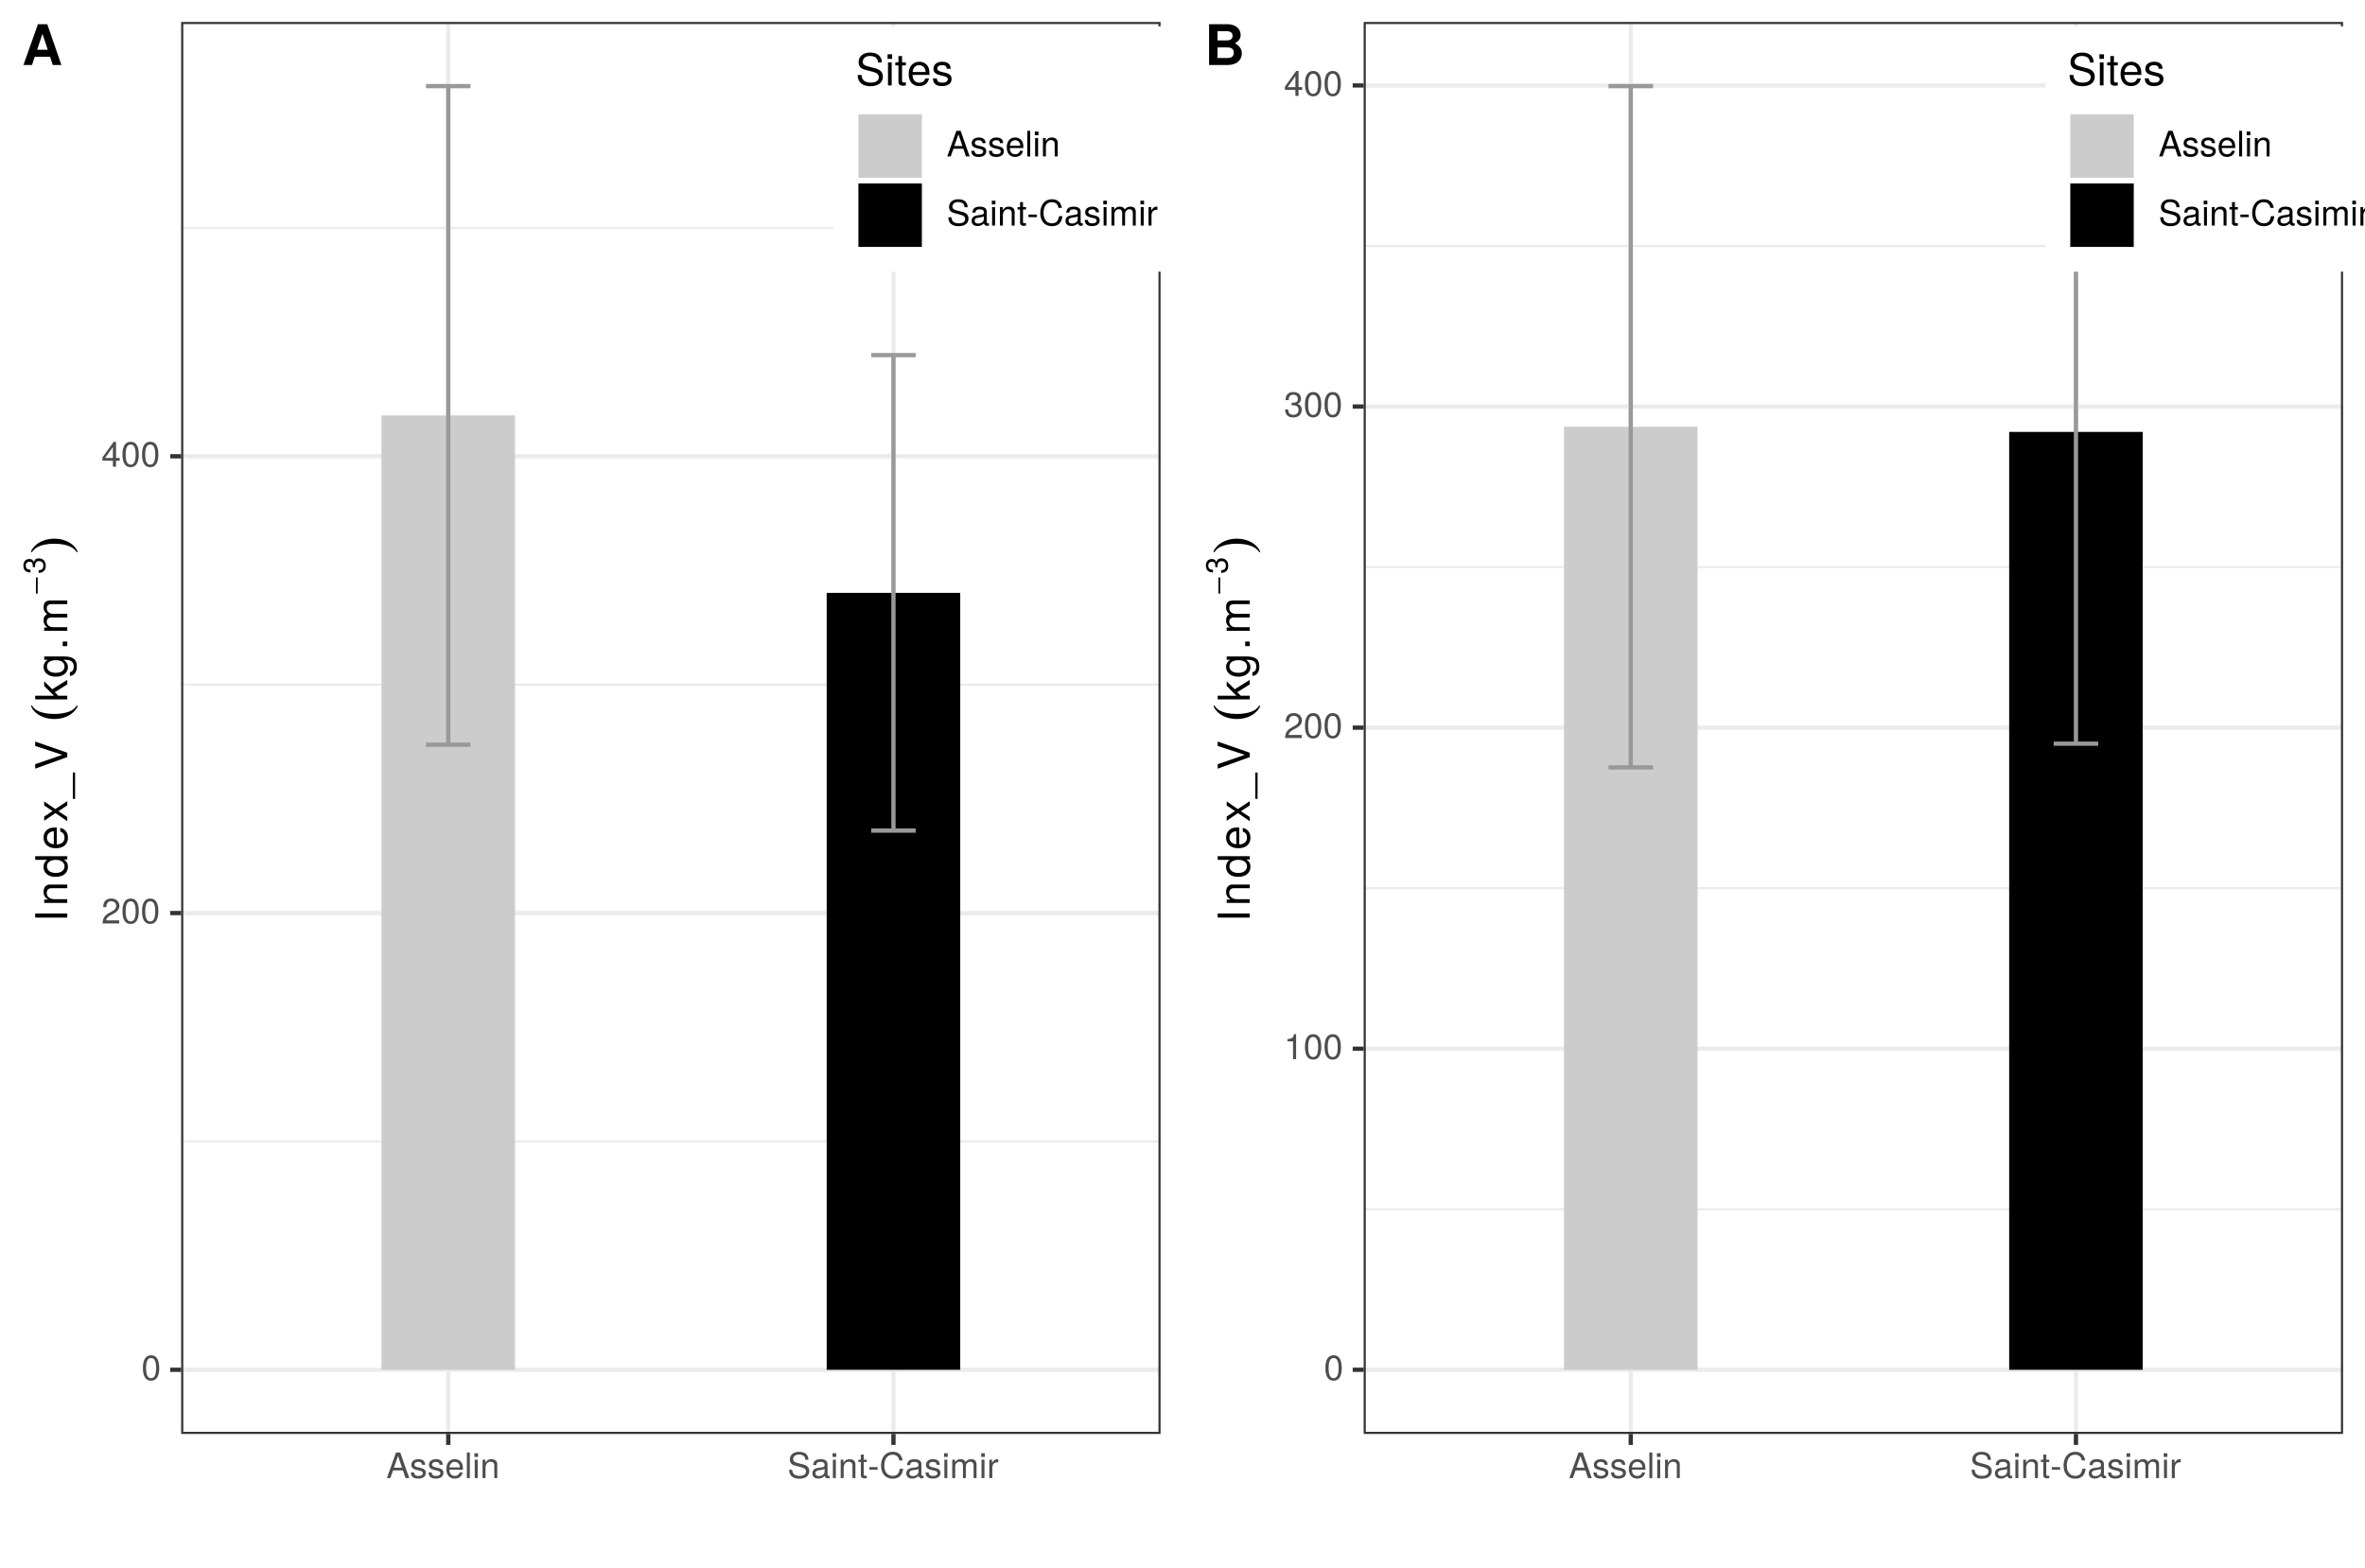 <?xml version="1.0" encoding="UTF-8"?>
<svg xmlns="http://www.w3.org/2000/svg" xmlns:xlink="http://www.w3.org/1999/xlink" width="591pt" height="392pt" viewBox="0 0 591 392" version="1.1">
<defs>
<g>
<symbol overflow="visible" id="glyph0-0">
<path style="stroke:none;" d=""/>
</symbol>
<symbol overflow="visible" id="glyph0-1">
<path style="stroke:none;" d="M 4.453 -3 C 4.453 -5.156 3.781 -6.234 2.422 -6.234 C 1.078 -6.234 0.375 -5.141 0.375 -3.047 C 0.375 -0.953 1.078 0.125 2.422 0.125 C 3.734 0.125 4.453 -0.953 4.453 -3 Z M 3.672 -3.062 C 3.672 -1.297 3.266 -0.516 2.406 -0.516 C 1.578 -0.516 1.172 -1.344 1.172 -3.047 C 1.172 -4.75 1.578 -5.547 2.422 -5.547 C 3.25 -5.547 3.672 -4.734 3.672 -3.062 Z M 3.672 -3.062 "/>
</symbol>
<symbol overflow="visible" id="glyph0-2">
<path style="stroke:none;" d="M 4.5 -4.406 C 4.5 -5.469 3.672 -6.234 2.5 -6.234 C 1.219 -6.234 0.484 -5.594 0.438 -4.078 L 1.219 -4.078 C 1.281 -5.125 1.703 -5.562 2.469 -5.562 C 3.172 -5.562 3.703 -5.062 3.703 -4.391 C 3.703 -3.891 3.406 -3.469 2.859 -3.156 L 2.047 -2.703 C 0.75 -1.969 0.375 -1.375 0.297 0 L 4.453 0 L 4.453 -0.766 L 1.172 -0.766 C 1.25 -1.281 1.531 -1.594 2.297 -2.047 L 3.172 -2.531 C 4.047 -2.984 4.5 -3.641 4.5 -4.406 Z M 4.5 -4.406 "/>
</symbol>
<symbol overflow="visible" id="glyph0-3">
<path style="stroke:none;" d="M 4.578 -1.5 L 4.578 -2.188 L 3.656 -2.188 L 3.656 -6.234 L 3.078 -6.234 L 0.25 -2.312 L 0.25 -1.5 L 2.875 -1.5 L 2.875 0 L 3.656 0 L 3.656 -1.5 Z M 2.875 -2.188 L 0.922 -2.188 L 2.875 -4.922 Z M 2.875 -2.188 "/>
</symbol>
<symbol overflow="visible" id="glyph0-4">
<path style="stroke:none;" d="M 5.75 0 L 3.5 -6.406 L 2.438 -6.406 L 0.156 0 L 1.016 0 L 1.703 -1.922 L 4.172 -1.922 L 4.828 0 Z M 3.938 -2.609 L 1.906 -2.609 L 2.953 -5.531 Z M 3.938 -2.609 "/>
</symbol>
<symbol overflow="visible" id="glyph0-5">
<path style="stroke:none;" d="M 4.031 -1.297 C 4.031 -1.984 3.656 -2.328 2.734 -2.547 L 2.031 -2.703 C 1.438 -2.844 1.172 -3.047 1.172 -3.375 C 1.172 -3.797 1.562 -4.062 2.156 -4.062 C 2.75 -4.062 3.062 -3.812 3.078 -3.328 L 3.859 -3.328 C 3.844 -4.234 3.25 -4.734 2.188 -4.734 C 1.109 -4.734 0.406 -4.188 0.406 -3.328 C 0.406 -2.609 0.781 -2.266 1.875 -2 L 2.562 -1.844 C 3.062 -1.719 3.266 -1.562 3.266 -1.234 C 3.266 -0.797 2.844 -0.547 2.203 -0.547 C 1.547 -0.547 1.172 -0.703 1.078 -1.406 L 0.297 -1.406 C 0.328 -0.344 0.938 0.125 2.141 0.125 C 3.297 0.125 4.031 -0.406 4.031 -1.297 Z M 4.031 -1.297 "/>
</symbol>
<symbol overflow="visible" id="glyph0-6">
<path style="stroke:none;" d="M 4.516 -2.094 C 4.516 -2.766 4.453 -3.188 4.328 -3.531 C 4.031 -4.281 3.328 -4.734 2.469 -4.734 C 1.172 -4.734 0.359 -3.797 0.359 -2.281 C 0.359 -0.766 1.156 0.125 2.453 0.125 C 3.5 0.125 4.234 -0.469 4.422 -1.406 L 3.672 -1.406 C 3.469 -0.797 3.062 -0.547 2.469 -0.547 C 1.703 -0.547 1.141 -1.031 1.125 -2.094 Z M 3.734 -2.75 C 3.734 -2.75 3.734 -2.703 3.719 -2.688 L 1.141 -2.688 C 1.203 -3.516 1.719 -4.062 2.453 -4.062 C 3.172 -4.062 3.734 -3.469 3.734 -2.75 Z M 3.734 -2.75 "/>
</symbol>
<symbol overflow="visible" id="glyph0-7">
<path style="stroke:none;" d="M 1.328 0 L 1.328 -6.406 L 0.594 -6.406 L 0.594 0 Z M 1.328 0 "/>
</symbol>
<symbol overflow="visible" id="glyph0-8">
<path style="stroke:none;" d="M 1.344 0 L 1.344 -4.609 L 0.609 -4.609 L 0.609 0 Z M 1.438 -5.297 L 1.438 -6.219 L 0.531 -6.219 L 0.531 -5.297 Z M 1.438 -5.297 "/>
</symbol>
<symbol overflow="visible" id="glyph0-9">
<path style="stroke:none;" d="M 4.281 0 L 4.281 -3.484 C 4.281 -4.25 3.719 -4.734 2.828 -4.734 C 2.141 -4.734 1.703 -4.484 1.297 -3.828 L 1.297 -4.609 L 0.609 -4.609 L 0.609 0 L 1.344 0 L 1.344 -2.547 C 1.344 -3.484 1.859 -4.094 2.609 -4.094 C 3.188 -4.094 3.547 -3.75 3.547 -3.188 L 3.547 0 Z M 4.281 0 "/>
</symbol>
<symbol overflow="visible" id="glyph0-10">
<path style="stroke:none;" d=""/>
</symbol>
<symbol overflow="visible" id="glyph0-11">
<path style="stroke:none;" d="M 5.469 -1.766 C 5.469 -2.547 4.969 -3.125 4.094 -3.375 L 2.484 -3.797 C 1.719 -4 1.438 -4.25 1.438 -4.75 C 1.438 -5.406 2 -5.891 2.875 -5.891 C 3.891 -5.891 4.469 -5.422 4.469 -4.578 L 5.25 -4.578 C 5.25 -5.844 4.375 -6.578 2.891 -6.578 C 1.484 -6.578 0.609 -5.797 0.609 -4.641 C 0.609 -3.859 1.031 -3.359 1.875 -3.141 L 3.469 -2.719 C 4.281 -2.5 4.641 -2.188 4.641 -1.688 C 4.641 -0.969 4.109 -0.562 3.016 -0.562 C 1.797 -0.562 1.203 -1.172 1.203 -2.078 L 0.422 -2.078 C 0.422 -0.578 1.438 0.156 2.953 0.156 C 4.578 0.156 5.469 -0.609 5.469 -1.766 Z M 5.469 -1.766 "/>
</symbol>
<symbol overflow="visible" id="glyph0-12">
<path style="stroke:none;" d="M 4.703 -0.016 L 4.703 -0.578 C 4.625 -0.547 4.594 -0.547 4.547 -0.547 C 4.297 -0.547 4.156 -0.688 4.156 -0.922 L 4.156 -3.484 C 4.156 -4.297 3.547 -4.734 2.422 -4.734 C 1.297 -4.734 0.609 -4.312 0.578 -3.25 L 1.312 -3.25 C 1.375 -3.812 1.703 -4.062 2.391 -4.062 C 3.047 -4.062 3.422 -3.812 3.422 -3.375 L 3.422 -3.188 C 3.422 -2.875 3.234 -2.75 2.656 -2.672 C 1.625 -2.547 1.453 -2.5 1.172 -2.391 C 0.641 -2.172 0.375 -1.766 0.375 -1.203 C 0.375 -0.359 0.953 0.125 1.875 0.125 C 2.469 0.125 3.047 -0.109 3.453 -0.547 C 3.531 -0.188 3.844 0.062 4.203 0.062 C 4.359 0.062 4.469 0.047 4.703 -0.016 Z M 3.422 -1.594 C 3.422 -0.938 2.75 -0.516 2.047 -0.516 C 1.469 -0.516 1.141 -0.719 1.141 -1.219 C 1.141 -1.703 1.453 -1.906 2.25 -2.016 C 3.016 -2.125 3.172 -2.156 3.422 -2.281 Z M 3.422 -1.594 "/>
</symbol>
<symbol overflow="visible" id="glyph0-13">
<path style="stroke:none;" d="M 2.234 0 L 2.234 -0.609 C 2.141 -0.594 2.016 -0.578 1.875 -0.578 C 1.562 -0.578 1.484 -0.672 1.484 -1 L 1.484 -4.016 L 2.234 -4.016 L 2.234 -4.609 L 1.484 -4.609 L 1.484 -5.875 L 0.75 -5.875 L 0.75 -4.609 L 0.125 -4.609 L 0.125 -4.016 L 0.75 -4.016 L 0.75 -0.672 C 0.75 -0.203 1.062 0.062 1.641 0.062 C 1.812 0.062 1.984 0.047 2.234 0 Z M 2.234 0 "/>
</symbol>
<symbol overflow="visible" id="glyph0-14">
<path style="stroke:none;" d="M 2.5 -2.109 L 2.5 -2.75 L 0.406 -2.75 L 0.406 -2.109 Z M 2.5 -2.109 "/>
</symbol>
<symbol overflow="visible" id="glyph0-15">
<path style="stroke:none;" d="M 5.953 -2.344 L 5.109 -2.344 C 4.922 -1.125 4.406 -0.562 3.328 -0.562 C 2.047 -0.562 1.234 -1.547 1.234 -3.141 C 1.234 -4.781 2.016 -5.844 3.25 -5.844 C 4.25 -5.844 4.781 -5.406 4.984 -4.422 L 5.828 -4.422 C 5.562 -5.828 4.766 -6.578 3.359 -6.578 C 1.406 -6.578 0.422 -5 0.422 -3.125 C 0.422 -1.266 1.438 0.156 3.312 0.156 C 4.875 0.156 5.766 -0.672 5.953 -2.344 Z M 5.953 -2.344 "/>
</symbol>
<symbol overflow="visible" id="glyph0-16">
<path style="stroke:none;" d="M 6.688 0 L 6.688 -3.453 C 6.688 -4.281 6.234 -4.734 5.359 -4.734 C 4.75 -4.734 4.375 -4.562 3.953 -4.031 C 3.672 -4.531 3.312 -4.734 2.703 -4.734 C 2.094 -4.734 1.688 -4.516 1.297 -3.953 L 1.297 -4.609 L 0.625 -4.609 L 0.625 0 L 1.359 0 L 1.359 -2.891 C 1.359 -3.562 1.844 -4.094 2.438 -4.094 C 2.984 -4.094 3.297 -3.766 3.297 -3.172 L 3.297 0 L 4.016 0 L 4.016 -2.891 C 4.016 -3.562 4.516 -4.094 5.109 -4.094 C 5.641 -4.094 5.953 -3.75 5.953 -3.172 L 5.953 0 Z M 6.688 0 "/>
</symbol>
<symbol overflow="visible" id="glyph0-17">
<path style="stroke:none;" d="M 2.828 -3.969 L 2.828 -4.719 C 2.703 -4.734 2.641 -4.734 2.547 -4.734 C 2.062 -4.734 1.703 -4.453 1.281 -3.781 L 1.281 -4.609 L 0.609 -4.609 L 0.609 0 L 1.344 0 L 1.344 -2.391 C 1.344 -3.438 1.688 -3.953 2.828 -3.969 Z M 2.828 -3.969 "/>
</symbol>
<symbol overflow="visible" id="glyph0-18">
<path style="stroke:none;" d="M 3.047 0 L 3.047 -6.234 L 2.547 -6.234 C 2.266 -5.281 2.094 -5.141 0.891 -5 L 0.891 -4.438 L 2.281 -4.438 L 2.281 0 Z M 3.047 0 "/>
</symbol>
<symbol overflow="visible" id="glyph0-19">
<path style="stroke:none;" d="M 4.453 -1.812 C 4.453 -2.562 4.141 -3.016 3.391 -3.266 C 3.969 -3.5 4.266 -3.891 4.266 -4.516 C 4.266 -5.594 3.547 -6.234 2.359 -6.234 C 1.109 -6.234 0.438 -5.547 0.406 -4.219 L 1.188 -4.219 C 1.203 -5.141 1.578 -5.562 2.375 -5.562 C 3.062 -5.562 3.469 -5.156 3.469 -4.5 C 3.469 -3.828 3.188 -3.547 1.938 -3.547 L 1.938 -2.906 L 2.359 -2.906 C 3.219 -2.906 3.656 -2.5 3.656 -1.797 C 3.656 -1.016 3.172 -0.547 2.359 -0.547 C 1.516 -0.547 1.109 -0.969 1.062 -1.875 L 0.281 -1.875 C 0.375 -0.5 1.062 0.125 2.344 0.125 C 3.625 0.125 4.453 -0.641 4.453 -1.812 Z M 4.453 -1.812 "/>
</symbol>
<symbol overflow="visible" id="glyph1-0">
<path style="stroke:none;" d=""/>
</symbol>
<symbol overflow="visible" id="glyph1-1">
<path style="stroke:none;" d="M 0 -2.125 L -8.016 -2.125 L -8.016 -1.094 L 0 -1.094 Z M 0 -2.125 "/>
</symbol>
<symbol overflow="visible" id="glyph1-2">
<path style="stroke:none;" d="M 0 -5.359 L -4.359 -5.359 C -5.312 -5.359 -5.922 -4.641 -5.922 -3.531 C -5.922 -2.672 -5.594 -2.125 -4.797 -1.609 L -5.766 -1.609 L -5.766 -0.766 L 0 -0.766 L 0 -1.688 L -3.172 -1.688 C -4.359 -1.688 -5.125 -2.328 -5.125 -3.25 C -5.125 -3.984 -4.688 -4.438 -4 -4.438 L 0 -4.438 Z M 0 -5.359 "/>
</symbol>
<symbol overflow="visible" id="glyph1-3">
<path style="stroke:none;" d="M 0 -5.438 L -8.016 -5.438 L -8.016 -4.531 L -5.031 -4.531 C -5.625 -4.141 -5.922 -3.531 -5.922 -2.766 C -5.922 -1.266 -4.781 -0.281 -2.938 -0.281 C -0.984 -0.281 0.172 -1.25 0.172 -2.797 C 0.172 -3.594 -0.125 -4.141 -0.844 -4.625 L 0 -4.625 Z M -2.859 -4.531 C -1.531 -4.531 -0.688 -3.891 -0.688 -2.922 C -0.688 -1.906 -1.547 -1.25 -2.875 -1.25 C -4.219 -1.25 -5.078 -1.906 -5.078 -2.922 C -5.078 -3.906 -4.188 -4.531 -2.859 -4.531 Z M -2.859 -4.531 "/>
</symbol>
<symbol overflow="visible" id="glyph1-4">
<path style="stroke:none;" d="M -2.625 -5.641 C -3.453 -5.641 -3.984 -5.578 -4.406 -5.406 C -5.359 -5.031 -5.922 -4.156 -5.922 -3.078 C -5.922 -1.469 -4.734 -0.438 -2.844 -0.438 C -0.953 -0.438 0.172 -1.438 0.172 -3.062 C 0.172 -4.375 -0.578 -5.297 -1.75 -5.516 L -1.75 -4.594 C -0.984 -4.344 -0.688 -3.828 -0.688 -3.094 C -0.688 -2.141 -1.297 -1.422 -2.625 -1.391 Z M -3.438 -4.656 C -3.438 -4.656 -3.391 -4.656 -3.359 -4.656 L -3.359 -1.422 C -4.391 -1.5 -5.078 -2.141 -5.078 -3.062 C -5.078 -3.969 -4.328 -4.656 -3.438 -4.656 Z M -3.438 -4.656 "/>
</symbol>
<symbol overflow="visible" id="glyph1-5">
<path style="stroke:none;" d="M 0 -5.203 L -2.984 -3.219 L -5.766 -5.141 L -5.766 -4.109 L -3.672 -2.734 L -5.766 -1.344 L -5.766 -0.297 L -2.938 -2.219 L 0 -0.188 L 0 -1.234 L -2.219 -2.688 L 0 -4.141 Z M 0 -5.203 "/>
</symbol>
<symbol overflow="visible" id="glyph1-6">
<path style="stroke:none;" d="M 1.953 -6.359 L 1.391 -6.359 L 1.391 0.234 L 1.953 0.234 Z M 1.953 -6.359 "/>
</symbol>
<symbol overflow="visible" id="glyph1-7">
<path style="stroke:none;" d="M -8.016 -7.094 L -8.016 -6 L -1.234 -3.781 L -8.016 -1.438 L -8.016 -0.328 L 0 -3.219 L 0 -4.312 Z M -8.016 -7.094 "/>
</symbol>
<symbol overflow="visible" id="glyph1-8">
<path style="stroke:none;" d=""/>
</symbol>
<symbol overflow="visible" id="glyph1-9">
<path style="stroke:none;" d="M 0 -5.516 L -3.766 -3.172 L -5.766 -5.172 L -5.766 -4 L -3.328 -1.547 L -8.016 -1.547 L -8.016 -0.641 L 0 -0.641 L 0 -1.547 L -2.25 -1.547 L -3.125 -2.438 L 0 -4.391 Z M 0 -5.516 "/>
</symbol>
<symbol overflow="visible" id="glyph1-10">
<path style="stroke:none;" d="M -0.953 -5.375 L -5.766 -5.375 L -5.766 -4.531 L -4.922 -4.531 C -5.609 -4.062 -5.922 -3.516 -5.922 -2.766 C -5.922 -1.312 -4.703 -0.312 -2.828 -0.312 C -1.016 -0.312 0.172 -1.344 0.172 -2.688 C 0.172 -3.422 -0.141 -3.922 -0.875 -4.531 L -0.484 -4.531 C 1.047 -4.531 1.625 -3.906 1.625 -2.844 C 1.625 -2.109 1.359 -1.547 0.656 -1.438 L 0.656 -0.5 C 1.75 -0.609 2.391 -1.453 2.391 -2.812 C 2.391 -4.609 1.594 -5.375 -0.953 -5.375 Z M -2.844 -4.438 C -1.469 -4.438 -0.688 -3.844 -0.688 -2.875 C -0.688 -1.875 -1.484 -1.281 -2.875 -1.281 C -4.266 -1.281 -5.078 -1.891 -5.078 -2.875 C -5.078 -3.859 -4.25 -4.438 -2.844 -4.438 Z M -2.844 -4.438 "/>
</symbol>
<symbol overflow="visible" id="glyph1-11">
<path style="stroke:none;" d="M 0 -2.094 L -1.141 -2.094 L -1.141 -0.953 L 0 -0.953 Z M 0 -2.094 "/>
</symbol>
<symbol overflow="visible" id="glyph1-12">
<path style="stroke:none;" d="M 0 -8.359 L -4.328 -8.359 C -5.359 -8.359 -5.922 -7.781 -5.922 -6.703 C -5.922 -5.938 -5.703 -5.484 -5.047 -4.938 C -5.672 -4.594 -5.922 -4.141 -5.922 -3.391 C -5.922 -2.625 -5.641 -2.109 -4.953 -1.609 L -5.766 -1.609 L -5.766 -0.781 L 0 -0.781 L 0 -1.688 L -3.625 -1.688 C -4.453 -1.688 -5.125 -2.297 -5.125 -3.047 C -5.125 -3.734 -4.703 -4.109 -3.969 -4.109 L 0 -4.109 L 0 -5.031 L -3.625 -5.031 C -4.453 -5.031 -5.125 -5.641 -5.125 -6.391 C -5.125 -7.062 -4.703 -7.453 -3.969 -7.453 L 0 -7.453 Z M 0 -8.359 "/>
</symbol>
<symbol overflow="visible" id="glyph2-0">
<path style="stroke:none;" d=""/>
</symbol>
<symbol overflow="visible" id="glyph2-1">
<path style="stroke:none;" d="M 2.125 -4.125 C 1.812 -3.656 1.609 -3.438 1.25 -3.156 C 0.266 -2.422 -1.453 -2 -3.5 -2 C -5.344 -2 -7 -2.344 -7.984 -2.984 C -8.453 -3.281 -8.719 -3.547 -9.109 -4.125 L -9.344 -3.953 C -9.016 -3.312 -8.828 -3.031 -8.5 -2.688 C -7.359 -1.438 -5.5 -0.734 -3.5 -0.734 C -1.609 -0.734 0.125 -1.344 1.281 -2.469 C 1.734 -2.875 1.969 -3.203 2.359 -3.953 Z M 2.125 -4.125 "/>
</symbol>
<symbol overflow="visible" id="glyph2-2">
<path style="stroke:none;" d="M 2.359 -0.594 C 2.016 -1.219 1.844 -1.5 1.516 -1.859 C 0.375 -3.078 -1.484 -3.812 -3.5 -3.812 C -5.375 -3.812 -7.109 -3.172 -8.281 -2.078 C -8.719 -1.656 -8.969 -1.328 -9.344 -0.594 L -9.109 -0.406 C -8.781 -0.891 -8.594 -1.094 -8.234 -1.375 C -7.25 -2.125 -5.531 -2.547 -3.5 -2.547 C -1.641 -2.547 0 -2.188 0.984 -1.547 C 1.469 -1.234 1.75 -0.969 2.125 -0.406 Z M 2.359 -0.594 "/>
</symbol>
<symbol overflow="visible" id="glyph3-0">
<path style="stroke:none;" d=""/>
</symbol>
<symbol overflow="visible" id="glyph3-1">
<path style="stroke:none;" d="M -2.266 -0.078 L -1.844 -0.078 L -1.844 -4.125 L -2.266 -4.125 Z M -2.266 -0.078 "/>
</symbol>
<symbol overflow="visible" id="glyph4-0">
<path style="stroke:none;" d=""/>
</symbol>
<symbol overflow="visible" id="glyph4-1">
<path style="stroke:none;" d="M -1.594 -3.891 C -2.25 -3.891 -2.641 -3.625 -2.859 -2.969 C -3.062 -3.484 -3.406 -3.734 -3.953 -3.734 C -4.906 -3.734 -5.469 -3.109 -5.469 -2.078 C -5.469 -0.969 -4.859 -0.391 -3.703 -0.359 L -3.703 -1.047 C -4.5 -1.062 -4.875 -1.391 -4.875 -2.078 C -4.875 -2.688 -4.516 -3.047 -3.938 -3.047 C -3.344 -3.047 -3.109 -2.781 -3.109 -1.703 L -2.547 -1.703 L -2.547 -2.078 C -2.547 -2.812 -2.188 -3.203 -1.578 -3.203 C -0.891 -3.203 -0.484 -2.781 -0.484 -2.078 C -0.484 -1.328 -0.859 -0.969 -1.656 -0.922 L -1.656 -0.25 C -0.438 -0.328 0.109 -0.938 0.109 -2.047 C 0.109 -3.172 -0.547 -3.891 -1.594 -3.891 Z M -1.594 -3.891 "/>
</symbol>
<symbol overflow="visible" id="glyph5-0">
<path style="stroke:none;" d=""/>
</symbol>
<symbol overflow="visible" id="glyph5-1">
<path style="stroke:none;" d="M 6.828 -2.203 C 6.828 -3.188 6.219 -3.922 5.125 -4.219 L 3.109 -4.75 C 2.141 -5 1.797 -5.328 1.797 -5.938 C 1.797 -6.75 2.516 -7.359 3.594 -7.359 C 4.859 -7.359 5.594 -6.781 5.594 -5.734 L 6.562 -5.734 C 6.562 -7.297 5.469 -8.219 3.625 -8.219 C 1.859 -8.219 0.766 -7.25 0.766 -5.797 C 0.766 -4.812 1.281 -4.203 2.344 -3.922 L 4.328 -3.406 C 5.344 -3.141 5.812 -2.734 5.812 -2.094 C 5.812 -1.219 5.141 -0.703 3.766 -0.703 C 2.25 -0.703 1.5 -1.469 1.5 -2.609 L 0.531 -2.609 C 0.531 -0.719 1.797 0.203 3.703 0.203 C 5.734 0.203 6.828 -0.766 6.828 -2.203 Z M 6.828 -2.203 "/>
</symbol>
<symbol overflow="visible" id="glyph5-2">
<path style="stroke:none;" d="M 1.688 0 L 1.688 -5.766 L 0.766 -5.766 L 0.766 0 Z M 1.797 -6.641 L 1.797 -7.781 L 0.656 -7.781 L 0.656 -6.641 Z M 1.797 -6.641 "/>
</symbol>
<symbol overflow="visible" id="glyph5-3">
<path style="stroke:none;" d="M 2.797 0 L 2.797 -0.766 C 2.672 -0.734 2.531 -0.719 2.359 -0.719 C 1.953 -0.719 1.844 -0.844 1.844 -1.25 L 1.844 -5.016 L 2.797 -5.016 L 2.797 -5.766 L 1.844 -5.766 L 1.844 -7.344 L 0.938 -7.344 L 0.938 -5.766 L 0.156 -5.766 L 0.156 -5.016 L 0.938 -5.016 L 0.938 -0.844 C 0.938 -0.25 1.328 0.078 2.047 0.078 C 2.266 0.078 2.484 0.062 2.797 0 Z M 2.797 0 "/>
</symbol>
<symbol overflow="visible" id="glyph5-4">
<path style="stroke:none;" d="M 5.641 -2.625 C 5.641 -3.453 5.578 -3.984 5.406 -4.406 C 5.031 -5.359 4.156 -5.922 3.078 -5.922 C 1.469 -5.922 0.438 -4.734 0.438 -2.844 C 0.438 -0.953 1.438 0.172 3.062 0.172 C 4.375 0.172 5.297 -0.578 5.516 -1.75 L 4.594 -1.75 C 4.344 -0.984 3.828 -0.688 3.094 -0.688 C 2.141 -0.688 1.422 -1.297 1.391 -2.625 Z M 4.656 -3.438 C 4.656 -3.438 4.656 -3.391 4.656 -3.359 L 1.422 -3.359 C 1.5 -4.391 2.141 -5.078 3.062 -5.078 C 3.969 -5.078 4.656 -4.328 4.656 -3.438 Z M 4.656 -3.438 "/>
</symbol>
<symbol overflow="visible" id="glyph5-5">
<path style="stroke:none;" d="M 5.047 -1.609 C 5.047 -2.469 4.562 -2.906 3.422 -3.172 L 2.547 -3.391 C 1.797 -3.562 1.469 -3.812 1.469 -4.219 C 1.469 -4.734 1.953 -5.078 2.688 -5.078 C 3.438 -5.078 3.828 -4.766 3.844 -4.156 L 4.812 -4.156 C 4.812 -5.297 4.062 -5.922 2.734 -5.922 C 1.391 -5.922 0.516 -5.234 0.516 -4.172 C 0.516 -3.266 0.984 -2.844 2.344 -2.516 L 3.203 -2.297 C 3.844 -2.141 4.094 -1.953 4.094 -1.547 C 4.094 -1 3.547 -0.688 2.75 -0.688 C 1.922 -0.688 1.469 -0.875 1.344 -1.766 L 0.375 -1.766 C 0.422 -0.422 1.172 0.172 2.672 0.172 C 4.125 0.172 5.047 -0.5 5.047 -1.609 Z M 5.047 -1.609 "/>
</symbol>
<symbol overflow="visible" id="glyph6-0">
<path style="stroke:none;" d=""/>
</symbol>
<symbol overflow="visible" id="glyph6-1">
<path style="stroke:none;" d="M 9.844 0 L 6.312 -10.203 L 3.984 -10.203 L 0.359 0 L 2.5 0 L 3.188 -2.062 L 7.016 -2.062 L 7.688 0 Z M 6.438 -3.812 L 3.781 -3.812 L 5.109 -7.797 Z M 6.438 -3.812 "/>
</symbol>
<symbol overflow="visible" id="glyph6-2">
<path style="stroke:none;" d="M 9.328 -2.938 C 9.328 -3.953 8.781 -4.75 7.625 -5.422 C 8.641 -6.062 9.031 -6.656 9.031 -7.516 C 9.031 -8.953 7.828 -10.203 5.703 -10.203 L 1.141 -10.203 L 1.141 0 L 5.734 0 C 8.125 0 9.328 -1.266 9.328 -2.938 Z M 7.016 -7.297 C 7.016 -6.547 6.5 -6.141 5.531 -6.141 L 3.25 -6.141 L 3.25 -8.453 L 5.531 -8.453 C 6.5 -8.453 7.016 -8.047 7.016 -7.297 Z M 7.312 -3.062 C 7.312 -2.219 6.781 -1.75 5.75 -1.75 L 3.25 -1.75 L 3.25 -4.391 L 5.75 -4.391 C 6.781 -4.391 7.312 -3.938 7.312 -3.062 Z M 7.312 -3.062 "/>
</symbol>
</g>
<clipPath id="clip1">
  <path d="M 0 0 L 295.5 0 L 295.5 392 L 0 392 Z M 0 0 "/>
</clipPath>
<clipPath id="clip2">
  <path d="M 45.27 5.48 L 290.02 5.48 L 290.02 358.449 L 45.27 358.449 Z M 45.27 5.48 "/>
</clipPath>
<clipPath id="clip3">
  <path d="M 45.27 285 L 290.02 285 L 290.02 286 L 45.27 286 Z M 45.27 285 "/>
</clipPath>
<clipPath id="clip4">
  <path d="M 45.27 170 L 290.02 170 L 290.02 172 L 45.27 172 Z M 45.27 170 "/>
</clipPath>
<clipPath id="clip5">
  <path d="M 45.27 56 L 290.02 56 L 290.02 58 L 45.27 58 Z M 45.27 56 "/>
</clipPath>
<clipPath id="clip6">
  <path d="M 45.27 341 L 290.02 341 L 290.02 343 L 45.27 343 Z M 45.27 341 "/>
</clipPath>
<clipPath id="clip7">
  <path d="M 45.27 227 L 290.02 227 L 290.02 229 L 45.27 229 Z M 45.27 227 "/>
</clipPath>
<clipPath id="clip8">
  <path d="M 45.27 113 L 290.02 113 L 290.02 115 L 45.27 115 Z M 45.27 113 "/>
</clipPath>
<clipPath id="clip9">
  <path d="M 111 5.48 L 113 5.48 L 113 358.449 L 111 358.449 Z M 111 5.48 "/>
</clipPath>
<clipPath id="clip10">
  <path d="M 222 5.48 L 224 5.48 L 224 358.449 L 222 358.449 Z M 222 5.48 "/>
</clipPath>
<clipPath id="clip11">
  <path d="M 45.27 5.48 L 290.02 5.48 L 290.02 358.449 L 45.27 358.449 Z M 45.27 5.48 "/>
</clipPath>
<clipPath id="clip12">
  <path d="M 295.5 0 L 591 0 L 591 392 L 295.5 392 Z M 295.5 0 "/>
</clipPath>
<clipPath id="clip13">
  <path d="M 340.77 5.48 L 585.52 5.48 L 585.52 358.449 L 340.77 358.449 Z M 340.77 5.48 "/>
</clipPath>
<clipPath id="clip14">
  <path d="M 340.77 302 L 585.52 302 L 585.52 303 L 340.77 303 Z M 340.77 302 "/>
</clipPath>
<clipPath id="clip15">
  <path d="M 340.77 221 L 585.52 221 L 585.52 223 L 340.77 223 Z M 340.77 221 "/>
</clipPath>
<clipPath id="clip16">
  <path d="M 340.77 141 L 585.52 141 L 585.52 143 L 340.77 143 Z M 340.77 141 "/>
</clipPath>
<clipPath id="clip17">
  <path d="M 340.77 61 L 585.52 61 L 585.52 62 L 340.77 62 Z M 340.77 61 "/>
</clipPath>
<clipPath id="clip18">
  <path d="M 340.77 341 L 585.52 341 L 585.52 343 L 340.77 343 Z M 340.77 341 "/>
</clipPath>
<clipPath id="clip19">
  <path d="M 340.77 261 L 585.52 261 L 585.52 263 L 340.77 263 Z M 340.77 261 "/>
</clipPath>
<clipPath id="clip20">
  <path d="M 340.77 181 L 585.52 181 L 585.52 183 L 340.77 183 Z M 340.77 181 "/>
</clipPath>
<clipPath id="clip21">
  <path d="M 340.77 101 L 585.52 101 L 585.52 103 L 340.77 103 Z M 340.77 101 "/>
</clipPath>
<clipPath id="clip22">
  <path d="M 340.77 20 L 585.52 20 L 585.52 22 L 340.77 22 Z M 340.77 20 "/>
</clipPath>
<clipPath id="clip23">
  <path d="M 406 5.48 L 409 5.48 L 409 358.449 L 406 358.449 Z M 406 5.48 "/>
</clipPath>
<clipPath id="clip24">
  <path d="M 518 5.48 L 520 5.48 L 520 358.449 L 518 358.449 Z M 518 5.48 "/>
</clipPath>
<clipPath id="clip25">
  <path d="M 340.77 5.48 L 585.52 5.48 L 585.52 358.449 L 340.77 358.449 Z M 340.77 5.48 "/>
</clipPath>
</defs>
<g id="surface3158">
<rect x="0" y="0" width="591" height="392" style="fill:rgb(100%,100%,100%);fill-opacity:1;stroke:none;"/>
<g clip-path="url(#clip1)" clip-rule="nonzero">
<path style="fill-rule:nonzero;fill:rgb(100%,100%,100%);fill-opacity:1;stroke-width:1.067;stroke-linecap:round;stroke-linejoin:round;stroke:rgb(100%,100%,100%);stroke-opacity:1;stroke-miterlimit:10;" d="M 0 392 L 295.5 392 L 295.5 0 L 0 0 Z M 0 392 "/>
</g>
<g clip-path="url(#clip2)" clip-rule="nonzero">
<path style=" stroke:none;fill-rule:nonzero;fill:rgb(100%,100%,100%);fill-opacity:1;" d="M 45.27 358.449 L 290.02 358.449 L 290.02 5.48 L 45.27 5.48 Z M 45.27 358.449 "/>
</g>
<g clip-path="url(#clip3)" clip-rule="nonzero">
<path style="fill:none;stroke-width:0.533;stroke-linecap:butt;stroke-linejoin:round;stroke:rgb(92.157%,92.157%,92.157%);stroke-opacity:1;stroke-miterlimit:10;" d="M 45.27 285.32 L 290.02 285.32 "/>
</g>
<g clip-path="url(#clip4)" clip-rule="nonzero">
<path style="fill:none;stroke-width:0.533;stroke-linecap:butt;stroke-linejoin:round;stroke:rgb(92.157%,92.157%,92.157%);stroke-opacity:1;stroke-miterlimit:10;" d="M 45.27 171.148 L 290.02 171.148 "/>
</g>
<g clip-path="url(#clip5)" clip-rule="nonzero">
<path style="fill:none;stroke-width:0.533;stroke-linecap:butt;stroke-linejoin:round;stroke:rgb(92.157%,92.157%,92.157%);stroke-opacity:1;stroke-miterlimit:10;" d="M 45.27 56.973 L 290.02 56.973 "/>
</g>
<g clip-path="url(#clip6)" clip-rule="nonzero">
<path style="fill:none;stroke-width:1.067;stroke-linecap:butt;stroke-linejoin:round;stroke:rgb(92.157%,92.157%,92.157%);stroke-opacity:1;stroke-miterlimit:10;" d="M 45.27 342.406 L 290.02 342.406 "/>
</g>
<g clip-path="url(#clip7)" clip-rule="nonzero">
<path style="fill:none;stroke-width:1.067;stroke-linecap:butt;stroke-linejoin:round;stroke:rgb(92.157%,92.157%,92.157%);stroke-opacity:1;stroke-miterlimit:10;" d="M 45.27 228.234 L 290.02 228.234 "/>
</g>
<g clip-path="url(#clip8)" clip-rule="nonzero">
<path style="fill:none;stroke-width:1.067;stroke-linecap:butt;stroke-linejoin:round;stroke:rgb(92.157%,92.157%,92.157%);stroke-opacity:1;stroke-miterlimit:10;" d="M 45.27 114.059 L 290.02 114.059 "/>
</g>
<g clip-path="url(#clip9)" clip-rule="nonzero">
<path style="fill:none;stroke-width:1.067;stroke-linecap:butt;stroke-linejoin:round;stroke:rgb(92.157%,92.157%,92.157%);stroke-opacity:1;stroke-miterlimit:10;" d="M 112.02 358.449 L 112.02 5.48 "/>
</g>
<g clip-path="url(#clip10)" clip-rule="nonzero">
<path style="fill:none;stroke-width:1.067;stroke-linecap:butt;stroke-linejoin:round;stroke:rgb(92.157%,92.157%,92.157%);stroke-opacity:1;stroke-miterlimit:10;" d="M 223.27 358.449 L 223.27 5.48 "/>
</g>
<path style=" stroke:none;fill-rule:nonzero;fill:rgb(80%,80%,80%);fill-opacity:1;" d="M 95.332 342.406 L 128.707 342.406 L 128.707 103.844 L 95.332 103.844 Z M 95.332 342.406 "/>
<path style=" stroke:none;fill-rule:nonzero;fill:rgb(0%,0%,0%);fill-opacity:1;" d="M 206.582 342.406 L 239.957 342.406 L 239.957 148.199 L 206.582 148.199 Z M 206.582 342.406 "/>
<path style="fill:none;stroke-width:1.067;stroke-linecap:butt;stroke-linejoin:round;stroke:rgb(60%,60%,60%);stroke-opacity:1;stroke-miterlimit:10;" d="M 106.457 21.523 L 117.582 21.523 "/>
<path style="fill:none;stroke-width:1.067;stroke-linecap:butt;stroke-linejoin:round;stroke:rgb(60%,60%,60%);stroke-opacity:1;stroke-miterlimit:10;" d="M 112.02 21.523 L 112.02 186.16 "/>
<path style="fill:none;stroke-width:1.067;stroke-linecap:butt;stroke-linejoin:round;stroke:rgb(60%,60%,60%);stroke-opacity:1;stroke-miterlimit:10;" d="M 106.457 186.16 L 117.582 186.16 "/>
<path style="fill:none;stroke-width:1.067;stroke-linecap:butt;stroke-linejoin:round;stroke:rgb(60%,60%,60%);stroke-opacity:1;stroke-miterlimit:10;" d="M 217.707 88.77 L 228.832 88.77 "/>
<path style="fill:none;stroke-width:1.067;stroke-linecap:butt;stroke-linejoin:round;stroke:rgb(60%,60%,60%);stroke-opacity:1;stroke-miterlimit:10;" d="M 223.27 88.77 L 223.27 207.625 "/>
<path style="fill:none;stroke-width:1.067;stroke-linecap:butt;stroke-linejoin:round;stroke:rgb(60%,60%,60%);stroke-opacity:1;stroke-miterlimit:10;" d="M 217.707 207.625 L 228.832 207.625 "/>
<g clip-path="url(#clip11)" clip-rule="nonzero">
<path style="fill:none;stroke-width:1.067;stroke-linecap:round;stroke-linejoin:round;stroke:rgb(20%,20%,20%);stroke-opacity:1;stroke-miterlimit:10;" d="M 45.27 358.449 L 290.02 358.449 L 290.02 5.48 L 45.27 5.48 Z M 45.27 358.449 "/>
</g>
<g style="fill:rgb(30.196%,30.196%,30.196%);fill-opacity:1;">
  <use xlink:href="#glyph0-1" x="35.34" y="345.009"/>
</g>
<g style="fill:rgb(30.196%,30.196%,30.196%);fill-opacity:1;">
  <use xlink:href="#glyph0-2" x="25.34" y="230.837"/>
  <use xlink:href="#glyph0-1" x="30.23" y="230.837"/>
  <use xlink:href="#glyph0-1" x="35.121" y="230.837"/>
</g>
<g style="fill:rgb(30.196%,30.196%,30.196%);fill-opacity:1;">
  <use xlink:href="#glyph0-3" x="25.34" y="116.661"/>
  <use xlink:href="#glyph0-1" x="30.23" y="116.661"/>
  <use xlink:href="#glyph0-1" x="35.121" y="116.661"/>
</g>
<path style="fill:none;stroke-width:1.067;stroke-linecap:butt;stroke-linejoin:round;stroke:rgb(20%,20%,20%);stroke-opacity:1;stroke-miterlimit:10;" d="M 42.531 342.406 L 45.27 342.406 "/>
<path style="fill:none;stroke-width:1.067;stroke-linecap:butt;stroke-linejoin:round;stroke:rgb(20%,20%,20%);stroke-opacity:1;stroke-miterlimit:10;" d="M 42.531 228.234 L 45.27 228.234 "/>
<path style="fill:none;stroke-width:1.067;stroke-linecap:butt;stroke-linejoin:round;stroke:rgb(20%,20%,20%);stroke-opacity:1;stroke-miterlimit:10;" d="M 42.531 114.059 L 45.27 114.059 "/>
<path style="fill:none;stroke-width:1.067;stroke-linecap:butt;stroke-linejoin:round;stroke:rgb(20%,20%,20%);stroke-opacity:1;stroke-miterlimit:10;" d="M 112.02 361.188 L 112.02 358.449 "/>
<path style="fill:none;stroke-width:1.067;stroke-linecap:butt;stroke-linejoin:round;stroke:rgb(20%,20%,20%);stroke-opacity:1;stroke-miterlimit:10;" d="M 223.27 361.188 L 223.27 358.449 "/>
<g style="fill:rgb(30.196%,30.196%,30.196%);fill-opacity:1;">
  <use xlink:href="#glyph0-4" x="96.52" y="369.481"/>
  <use xlink:href="#glyph0-5" x="102.387" y="369.481"/>
  <use xlink:href="#glyph0-5" x="106.785" y="369.481"/>
  <use xlink:href="#glyph0-6" x="111.184" y="369.481"/>
  <use xlink:href="#glyph0-7" x="116.074" y="369.481"/>
  <use xlink:href="#glyph0-8" x="118.027" y="369.481"/>
  <use xlink:href="#glyph0-9" x="119.98" y="369.481"/>
  <use xlink:href="#glyph0-10" x="124.871" y="369.481"/>
</g>
<g style="fill:rgb(30.196%,30.196%,30.196%);fill-opacity:1;">
  <use xlink:href="#glyph0-11" x="196.77" y="369.481"/>
  <use xlink:href="#glyph0-12" x="202.637" y="369.481"/>
  <use xlink:href="#glyph0-8" x="207.527" y="369.481"/>
  <use xlink:href="#glyph0-9" x="209.48" y="369.481"/>
  <use xlink:href="#glyph0-13" x="214.371" y="369.481"/>
  <use xlink:href="#glyph0-14" x="216.816" y="369.481"/>
  <use xlink:href="#glyph0-15" x="219.746" y="369.481"/>
  <use xlink:href="#glyph0-12" x="226.098" y="369.481"/>
  <use xlink:href="#glyph0-5" x="230.988" y="369.481"/>
  <use xlink:href="#glyph0-8" x="235.387" y="369.481"/>
  <use xlink:href="#glyph0-16" x="237.34" y="369.481"/>
  <use xlink:href="#glyph0-8" x="244.668" y="369.481"/>
  <use xlink:href="#glyph0-17" x="246.621" y="369.481"/>
</g>
<g style="fill:rgb(0%,0%,0%);fill-opacity:1;">
  <use xlink:href="#glyph1-1" x="16.808" y="230.465"/>
</g>
<g style="fill:rgb(0%,0%,0%);fill-opacity:1;">
  <use xlink:href="#glyph1-2" x="16.808" y="226.465"/>
</g>
<g style="fill:rgb(0%,0%,0%);fill-opacity:1;">
  <use xlink:href="#glyph1-3" x="16.808" y="219.465"/>
</g>
<g style="fill:rgb(0%,0%,0%);fill-opacity:1;">
  <use xlink:href="#glyph1-4" x="16.808" y="212.465"/>
</g>
<g style="fill:rgb(0%,0%,0%);fill-opacity:1;">
  <use xlink:href="#glyph1-5" x="16.808" y="205.465"/>
</g>
<g style="fill:rgb(0%,0%,0%);fill-opacity:1;">
  <use xlink:href="#glyph1-6" x="16.808" y="199.465"/>
</g>
<g style="fill:rgb(0%,0%,0%);fill-opacity:1;">
  <use xlink:href="#glyph1-7" x="16.808" y="192.465"/>
</g>
<g style="fill:rgb(0%,0%,0%);fill-opacity:1;">
  <use xlink:href="#glyph1-8" x="16.808" y="184.465"/>
</g>
<g style="fill:rgb(0%,0%,0%);fill-opacity:1;">
  <use xlink:href="#glyph2-1" x="17.067" y="180.465"/>
</g>
<g style="fill:rgb(0%,0%,0%);fill-opacity:1;">
  <use xlink:href="#glyph1-9" x="16.808" y="175.465"/>
</g>
<g style="fill:rgb(0%,0%,0%);fill-opacity:1;">
  <use xlink:href="#glyph1-10" x="16.808" y="169.465"/>
</g>
<g style="fill:rgb(0%,0%,0%);fill-opacity:1;">
  <use xlink:href="#glyph1-11" x="16.808" y="162.465"/>
</g>
<g style="fill:rgb(0%,0%,0%);fill-opacity:1;">
  <use xlink:href="#glyph1-12" x="16.808" y="158.465"/>
</g>
<g style="fill:rgb(0%,0%,0%);fill-opacity:1;">
  <use xlink:href="#glyph3-1" x="11.257" y="148.465"/>
</g>
<g style="fill:rgb(0%,0%,0%);fill-opacity:1;">
  <use xlink:href="#glyph4-1" x="11.319" y="143.465"/>
</g>
<g style="fill:rgb(0%,0%,0%);fill-opacity:1;">
  <use xlink:href="#glyph2-2" x="17.067" y="138.465"/>
</g>
<path style=" stroke:none;fill-rule:nonzero;fill:rgb(100%,100%,100%);fill-opacity:1;" d="M 208.32 67.906 L 298.297 67.906 L 298.297 6.59 L 208.32 6.59 Z M 208.32 67.906 "/>
<g style="fill:rgb(0%,0%,0%);fill-opacity:1;">
  <use xlink:href="#glyph5-1" x="213.801" y="21.354"/>
  <use xlink:href="#glyph5-2" x="221.138" y="21.354"/>
  <use xlink:href="#glyph5-3" x="223.58" y="21.354"/>
  <use xlink:href="#glyph5-4" x="226.638" y="21.354"/>
  <use xlink:href="#glyph5-5" x="232.754" y="21.354"/>
</g>
<path style=" stroke:none;fill-rule:nonzero;fill:rgb(100%,100%,100%);fill-opacity:1;" d="M 213.801 45.145 L 231.082 45.145 L 231.082 27.863 L 213.801 27.863 Z M 213.801 45.145 "/>
<path style=" stroke:none;fill-rule:nonzero;fill:rgb(80%,80%,80%);fill-opacity:1;" d="M 214.508 44.438 L 230.371 44.438 L 230.371 28.574 L 214.508 28.574 Z M 214.508 44.438 "/>
<path style=" stroke:none;fill-rule:nonzero;fill:rgb(100%,100%,100%);fill-opacity:1;" d="M 213.801 62.426 L 231.082 62.426 L 231.082 45.145 L 213.801 45.145 Z M 213.801 62.426 "/>
<path style=" stroke:none;fill-rule:nonzero;fill:rgb(0%,0%,0%);fill-opacity:1;" d="M 214.508 61.719 L 230.371 61.719 L 230.371 45.855 L 214.508 45.855 Z M 214.508 61.719 "/>
<g style="fill:rgb(0%,0%,0%);fill-opacity:1;">
  <use xlink:href="#glyph0-4" x="236.559" y="39.106"/>
  <use xlink:href="#glyph0-5" x="242.426" y="39.106"/>
  <use xlink:href="#glyph0-5" x="246.824" y="39.106"/>
  <use xlink:href="#glyph0-6" x="251.223" y="39.106"/>
  <use xlink:href="#glyph0-7" x="256.113" y="39.106"/>
  <use xlink:href="#glyph0-8" x="258.066" y="39.106"/>
  <use xlink:href="#glyph0-9" x="260.02" y="39.106"/>
  <use xlink:href="#glyph0-10" x="264.91" y="39.106"/>
</g>
<g style="fill:rgb(0%,0%,0%);fill-opacity:1;">
  <use xlink:href="#glyph0-11" x="236.559" y="56.388"/>
  <use xlink:href="#glyph0-12" x="242.426" y="56.388"/>
  <use xlink:href="#glyph0-8" x="247.316" y="56.388"/>
  <use xlink:href="#glyph0-9" x="249.27" y="56.388"/>
  <use xlink:href="#glyph0-13" x="254.16" y="56.388"/>
  <use xlink:href="#glyph0-14" x="256.605" y="56.388"/>
  <use xlink:href="#glyph0-15" x="259.535" y="56.388"/>
  <use xlink:href="#glyph0-12" x="265.887" y="56.388"/>
  <use xlink:href="#glyph0-5" x="270.777" y="56.388"/>
  <use xlink:href="#glyph0-8" x="275.176" y="56.388"/>
  <use xlink:href="#glyph0-16" x="277.129" y="56.388"/>
  <use xlink:href="#glyph0-8" x="284.457" y="56.388"/>
  <use xlink:href="#glyph0-17" x="286.41" y="56.388"/>
</g>
<g style="fill:rgb(0%,0%,0%);fill-opacity:1;">
  <use xlink:href="#glyph6-1" x="5.5" y="16.25"/>
</g>
<g clip-path="url(#clip12)" clip-rule="nonzero">
<path style="fill-rule:nonzero;fill:rgb(100%,100%,100%);fill-opacity:1;stroke-width:1.067;stroke-linecap:round;stroke-linejoin:round;stroke:rgb(100%,100%,100%);stroke-opacity:1;stroke-miterlimit:10;" d="M 295.5 392 L 591 392 L 591 0 L 295.5 0 Z M 295.5 392 "/>
</g>
<g clip-path="url(#clip13)" clip-rule="nonzero">
<path style=" stroke:none;fill-rule:nonzero;fill:rgb(100%,100%,100%);fill-opacity:1;" d="M 340.77 358.449 L 585.52 358.449 L 585.52 5.48 L 340.77 5.48 Z M 340.77 358.449 "/>
</g>
<g clip-path="url(#clip14)" clip-rule="nonzero">
<path style="fill:none;stroke-width:0.533;stroke-linecap:butt;stroke-linejoin:round;stroke:rgb(92.157%,92.157%,92.157%);stroke-opacity:1;stroke-miterlimit:10;" d="M 340.77 302.273 L 585.52 302.273 "/>
</g>
<g clip-path="url(#clip15)" clip-rule="nonzero">
<path style="fill:none;stroke-width:0.533;stroke-linecap:butt;stroke-linejoin:round;stroke:rgb(92.157%,92.157%,92.157%);stroke-opacity:1;stroke-miterlimit:10;" d="M 340.77 222.016 L 585.52 222.016 "/>
</g>
<g clip-path="url(#clip16)" clip-rule="nonzero">
<path style="fill:none;stroke-width:0.533;stroke-linecap:butt;stroke-linejoin:round;stroke:rgb(92.157%,92.157%,92.157%);stroke-opacity:1;stroke-miterlimit:10;" d="M 340.77 141.754 L 585.52 141.754 "/>
</g>
<g clip-path="url(#clip17)" clip-rule="nonzero">
<path style="fill:none;stroke-width:0.533;stroke-linecap:butt;stroke-linejoin:round;stroke:rgb(92.157%,92.157%,92.157%);stroke-opacity:1;stroke-miterlimit:10;" d="M 340.77 61.492 L 585.52 61.492 "/>
</g>
<g clip-path="url(#clip18)" clip-rule="nonzero">
<path style="fill:none;stroke-width:1.067;stroke-linecap:butt;stroke-linejoin:round;stroke:rgb(92.157%,92.157%,92.157%);stroke-opacity:1;stroke-miterlimit:10;" d="M 340.77 342.406 L 585.52 342.406 "/>
</g>
<g clip-path="url(#clip19)" clip-rule="nonzero">
<path style="fill:none;stroke-width:1.067;stroke-linecap:butt;stroke-linejoin:round;stroke:rgb(92.157%,92.157%,92.157%);stroke-opacity:1;stroke-miterlimit:10;" d="M 340.77 262.145 L 585.52 262.145 "/>
</g>
<g clip-path="url(#clip20)" clip-rule="nonzero">
<path style="fill:none;stroke-width:1.067;stroke-linecap:butt;stroke-linejoin:round;stroke:rgb(92.157%,92.157%,92.157%);stroke-opacity:1;stroke-miterlimit:10;" d="M 340.77 181.883 L 585.52 181.883 "/>
</g>
<g clip-path="url(#clip21)" clip-rule="nonzero">
<path style="fill:none;stroke-width:1.067;stroke-linecap:butt;stroke-linejoin:round;stroke:rgb(92.157%,92.157%,92.157%);stroke-opacity:1;stroke-miterlimit:10;" d="M 340.77 101.625 L 585.52 101.625 "/>
</g>
<g clip-path="url(#clip22)" clip-rule="nonzero">
<path style="fill:none;stroke-width:1.067;stroke-linecap:butt;stroke-linejoin:round;stroke:rgb(92.157%,92.157%,92.157%);stroke-opacity:1;stroke-miterlimit:10;" d="M 340.77 21.363 L 585.52 21.363 "/>
</g>
<g clip-path="url(#clip23)" clip-rule="nonzero">
<path style="fill:none;stroke-width:1.067;stroke-linecap:butt;stroke-linejoin:round;stroke:rgb(92.157%,92.157%,92.157%);stroke-opacity:1;stroke-miterlimit:10;" d="M 407.52 358.449 L 407.52 5.48 "/>
</g>
<g clip-path="url(#clip24)" clip-rule="nonzero">
<path style="fill:none;stroke-width:1.067;stroke-linecap:butt;stroke-linejoin:round;stroke:rgb(92.157%,92.157%,92.157%);stroke-opacity:1;stroke-miterlimit:10;" d="M 518.77 358.449 L 518.77 5.48 "/>
</g>
<path style=" stroke:none;fill-rule:nonzero;fill:rgb(80%,80%,80%);fill-opacity:1;" d="M 390.832 342.406 L 424.207 342.406 L 424.207 106.68 L 390.832 106.68 Z M 390.832 342.406 "/>
<path style=" stroke:none;fill-rule:nonzero;fill:rgb(0%,0%,0%);fill-opacity:1;" d="M 502.082 342.406 L 535.457 342.406 L 535.457 107.965 L 502.082 107.965 Z M 502.082 342.406 "/>
<path style="fill:none;stroke-width:1.067;stroke-linecap:butt;stroke-linejoin:round;stroke:rgb(60%,60%,60%);stroke-opacity:1;stroke-miterlimit:10;" d="M 401.957 21.523 L 413.082 21.523 "/>
<path style="fill:none;stroke-width:1.067;stroke-linecap:butt;stroke-linejoin:round;stroke:rgb(60%,60%,60%);stroke-opacity:1;stroke-miterlimit:10;" d="M 407.52 21.523 L 407.52 191.836 "/>
<path style="fill:none;stroke-width:1.067;stroke-linecap:butt;stroke-linejoin:round;stroke:rgb(60%,60%,60%);stroke-opacity:1;stroke-miterlimit:10;" d="M 401.957 191.836 L 413.082 191.836 "/>
<path style="fill:none;stroke-width:1.067;stroke-linecap:butt;stroke-linejoin:round;stroke:rgb(60%,60%,60%);stroke-opacity:1;stroke-miterlimit:10;" d="M 513.207 30.031 L 524.332 30.031 "/>
<path style="fill:none;stroke-width:1.067;stroke-linecap:butt;stroke-linejoin:round;stroke:rgb(60%,60%,60%);stroke-opacity:1;stroke-miterlimit:10;" d="M 518.77 30.031 L 518.77 185.898 "/>
<path style="fill:none;stroke-width:1.067;stroke-linecap:butt;stroke-linejoin:round;stroke:rgb(60%,60%,60%);stroke-opacity:1;stroke-miterlimit:10;" d="M 513.207 185.898 L 524.332 185.898 "/>
<g clip-path="url(#clip25)" clip-rule="nonzero">
<path style="fill:none;stroke-width:1.067;stroke-linecap:round;stroke-linejoin:round;stroke:rgb(20%,20%,20%);stroke-opacity:1;stroke-miterlimit:10;" d="M 340.77 358.449 L 585.52 358.449 L 585.52 5.48 L 340.77 5.48 Z M 340.77 358.449 "/>
</g>
<g style="fill:rgb(30.196%,30.196%,30.196%);fill-opacity:1;">
  <use xlink:href="#glyph0-1" x="330.84" y="345.009"/>
</g>
<g style="fill:rgb(30.196%,30.196%,30.196%);fill-opacity:1;">
  <use xlink:href="#glyph0-18" x="320.84" y="264.747"/>
  <use xlink:href="#glyph0-1" x="325.73" y="264.747"/>
  <use xlink:href="#glyph0-1" x="330.621" y="264.747"/>
</g>
<g style="fill:rgb(30.196%,30.196%,30.196%);fill-opacity:1;">
  <use xlink:href="#glyph0-2" x="320.84" y="184.485"/>
  <use xlink:href="#glyph0-1" x="325.73" y="184.485"/>
  <use xlink:href="#glyph0-1" x="330.621" y="184.485"/>
</g>
<g style="fill:rgb(30.196%,30.196%,30.196%);fill-opacity:1;">
  <use xlink:href="#glyph0-19" x="320.84" y="104.228"/>
  <use xlink:href="#glyph0-1" x="325.73" y="104.228"/>
  <use xlink:href="#glyph0-1" x="330.621" y="104.228"/>
</g>
<g style="fill:rgb(30.196%,30.196%,30.196%);fill-opacity:1;">
  <use xlink:href="#glyph0-3" x="320.84" y="23.966"/>
  <use xlink:href="#glyph0-1" x="325.73" y="23.966"/>
  <use xlink:href="#glyph0-1" x="330.621" y="23.966"/>
</g>
<path style="fill:none;stroke-width:1.067;stroke-linecap:butt;stroke-linejoin:round;stroke:rgb(20%,20%,20%);stroke-opacity:1;stroke-miterlimit:10;" d="M 338.031 342.406 L 340.77 342.406 "/>
<path style="fill:none;stroke-width:1.067;stroke-linecap:butt;stroke-linejoin:round;stroke:rgb(20%,20%,20%);stroke-opacity:1;stroke-miterlimit:10;" d="M 338.031 262.145 L 340.77 262.145 "/>
<path style="fill:none;stroke-width:1.067;stroke-linecap:butt;stroke-linejoin:round;stroke:rgb(20%,20%,20%);stroke-opacity:1;stroke-miterlimit:10;" d="M 338.031 181.883 L 340.77 181.883 "/>
<path style="fill:none;stroke-width:1.067;stroke-linecap:butt;stroke-linejoin:round;stroke:rgb(20%,20%,20%);stroke-opacity:1;stroke-miterlimit:10;" d="M 338.031 101.625 L 340.77 101.625 "/>
<path style="fill:none;stroke-width:1.067;stroke-linecap:butt;stroke-linejoin:round;stroke:rgb(20%,20%,20%);stroke-opacity:1;stroke-miterlimit:10;" d="M 338.031 21.363 L 340.77 21.363 "/>
<path style="fill:none;stroke-width:1.067;stroke-linecap:butt;stroke-linejoin:round;stroke:rgb(20%,20%,20%);stroke-opacity:1;stroke-miterlimit:10;" d="M 407.52 361.188 L 407.52 358.449 "/>
<path style="fill:none;stroke-width:1.067;stroke-linecap:butt;stroke-linejoin:round;stroke:rgb(20%,20%,20%);stroke-opacity:1;stroke-miterlimit:10;" d="M 518.77 361.188 L 518.77 358.449 "/>
<g style="fill:rgb(30.196%,30.196%,30.196%);fill-opacity:1;">
  <use xlink:href="#glyph0-4" x="392.02" y="369.481"/>
  <use xlink:href="#glyph0-5" x="397.887" y="369.481"/>
  <use xlink:href="#glyph0-5" x="402.285" y="369.481"/>
  <use xlink:href="#glyph0-6" x="406.684" y="369.481"/>
  <use xlink:href="#glyph0-7" x="411.574" y="369.481"/>
  <use xlink:href="#glyph0-8" x="413.527" y="369.481"/>
  <use xlink:href="#glyph0-9" x="415.48" y="369.481"/>
  <use xlink:href="#glyph0-10" x="420.371" y="369.481"/>
</g>
<g style="fill:rgb(30.196%,30.196%,30.196%);fill-opacity:1;">
  <use xlink:href="#glyph0-11" x="492.27" y="369.481"/>
  <use xlink:href="#glyph0-12" x="498.137" y="369.481"/>
  <use xlink:href="#glyph0-8" x="503.027" y="369.481"/>
  <use xlink:href="#glyph0-9" x="504.98" y="369.481"/>
  <use xlink:href="#glyph0-13" x="509.871" y="369.481"/>
  <use xlink:href="#glyph0-14" x="512.316" y="369.481"/>
  <use xlink:href="#glyph0-15" x="515.246" y="369.481"/>
  <use xlink:href="#glyph0-12" x="521.598" y="369.481"/>
  <use xlink:href="#glyph0-5" x="526.488" y="369.481"/>
  <use xlink:href="#glyph0-8" x="530.887" y="369.481"/>
  <use xlink:href="#glyph0-16" x="532.84" y="369.481"/>
  <use xlink:href="#glyph0-8" x="540.168" y="369.481"/>
  <use xlink:href="#glyph0-17" x="542.121" y="369.481"/>
</g>
<g style="fill:rgb(0%,0%,0%);fill-opacity:1;">
  <use xlink:href="#glyph1-1" x="312.308" y="230.465"/>
</g>
<g style="fill:rgb(0%,0%,0%);fill-opacity:1;">
  <use xlink:href="#glyph1-2" x="312.308" y="226.465"/>
</g>
<g style="fill:rgb(0%,0%,0%);fill-opacity:1;">
  <use xlink:href="#glyph1-3" x="312.308" y="219.465"/>
</g>
<g style="fill:rgb(0%,0%,0%);fill-opacity:1;">
  <use xlink:href="#glyph1-4" x="312.308" y="212.465"/>
</g>
<g style="fill:rgb(0%,0%,0%);fill-opacity:1;">
  <use xlink:href="#glyph1-5" x="312.308" y="205.465"/>
</g>
<g style="fill:rgb(0%,0%,0%);fill-opacity:1;">
  <use xlink:href="#glyph1-6" x="312.308" y="199.465"/>
</g>
<g style="fill:rgb(0%,0%,0%);fill-opacity:1;">
  <use xlink:href="#glyph1-7" x="312.308" y="192.465"/>
</g>
<g style="fill:rgb(0%,0%,0%);fill-opacity:1;">
  <use xlink:href="#glyph1-8" x="312.308" y="184.465"/>
</g>
<g style="fill:rgb(0%,0%,0%);fill-opacity:1;">
  <use xlink:href="#glyph2-1" x="312.567" y="180.465"/>
</g>
<g style="fill:rgb(0%,0%,0%);fill-opacity:1;">
  <use xlink:href="#glyph1-9" x="312.308" y="175.465"/>
</g>
<g style="fill:rgb(0%,0%,0%);fill-opacity:1;">
  <use xlink:href="#glyph1-10" x="312.308" y="169.465"/>
</g>
<g style="fill:rgb(0%,0%,0%);fill-opacity:1;">
  <use xlink:href="#glyph1-11" x="312.308" y="162.465"/>
</g>
<g style="fill:rgb(0%,0%,0%);fill-opacity:1;">
  <use xlink:href="#glyph1-12" x="312.308" y="158.465"/>
</g>
<g style="fill:rgb(0%,0%,0%);fill-opacity:1;">
  <use xlink:href="#glyph3-1" x="306.757" y="148.465"/>
</g>
<g style="fill:rgb(0%,0%,0%);fill-opacity:1;">
  <use xlink:href="#glyph4-1" x="306.819" y="143.465"/>
</g>
<g style="fill:rgb(0%,0%,0%);fill-opacity:1;">
  <use xlink:href="#glyph2-2" x="312.567" y="138.465"/>
</g>
<path style=" stroke:none;fill-rule:nonzero;fill:rgb(100%,100%,100%);fill-opacity:1;" d="M 511.16 67.906 L 601.137 67.906 L 601.137 6.59 L 511.16 6.59 Z M 511.16 67.906 "/>
<g style="fill:rgb(0%,0%,0%);fill-opacity:1;">
  <use xlink:href="#glyph5-1" x="516.641" y="21.354"/>
  <use xlink:href="#glyph5-2" x="523.978" y="21.354"/>
  <use xlink:href="#glyph5-3" x="526.42" y="21.354"/>
  <use xlink:href="#glyph5-4" x="529.478" y="21.354"/>
  <use xlink:href="#glyph5-5" x="535.594" y="21.354"/>
</g>
<path style=" stroke:none;fill-rule:nonzero;fill:rgb(100%,100%,100%);fill-opacity:1;" d="M 516.641 45.145 L 533.922 45.145 L 533.922 27.863 L 516.641 27.863 Z M 516.641 45.145 "/>
<path style=" stroke:none;fill-rule:nonzero;fill:rgb(80%,80%,80%);fill-opacity:1;" d="M 517.352 44.438 L 533.215 44.438 L 533.215 28.574 L 517.352 28.574 Z M 517.352 44.438 "/>
<path style=" stroke:none;fill-rule:nonzero;fill:rgb(100%,100%,100%);fill-opacity:1;" d="M 516.641 62.426 L 533.922 62.426 L 533.922 45.145 L 516.641 45.145 Z M 516.641 62.426 "/>
<path style=" stroke:none;fill-rule:nonzero;fill:rgb(0%,0%,0%);fill-opacity:1;" d="M 517.352 61.719 L 533.215 61.719 L 533.215 45.855 L 517.352 45.855 Z M 517.352 61.719 "/>
<g style="fill:rgb(0%,0%,0%);fill-opacity:1;">
  <use xlink:href="#glyph0-4" x="539.402" y="39.106"/>
  <use xlink:href="#glyph0-5" x="545.27" y="39.106"/>
  <use xlink:href="#glyph0-5" x="549.668" y="39.106"/>
  <use xlink:href="#glyph0-6" x="554.066" y="39.106"/>
  <use xlink:href="#glyph0-7" x="558.957" y="39.106"/>
  <use xlink:href="#glyph0-8" x="560.91" y="39.106"/>
  <use xlink:href="#glyph0-9" x="562.863" y="39.106"/>
  <use xlink:href="#glyph0-10" x="567.754" y="39.106"/>
</g>
<g style="fill:rgb(0%,0%,0%);fill-opacity:1;">
  <use xlink:href="#glyph0-11" x="539.402" y="56.388"/>
  <use xlink:href="#glyph0-12" x="545.27" y="56.388"/>
  <use xlink:href="#glyph0-8" x="550.16" y="56.388"/>
  <use xlink:href="#glyph0-9" x="552.113" y="56.388"/>
  <use xlink:href="#glyph0-13" x="557.004" y="56.388"/>
  <use xlink:href="#glyph0-14" x="559.449" y="56.388"/>
  <use xlink:href="#glyph0-15" x="562.379" y="56.388"/>
  <use xlink:href="#glyph0-12" x="568.73" y="56.388"/>
  <use xlink:href="#glyph0-5" x="573.621" y="56.388"/>
  <use xlink:href="#glyph0-8" x="578.02" y="56.388"/>
  <use xlink:href="#glyph0-16" x="579.973" y="56.388"/>
  <use xlink:href="#glyph0-8" x="587.301" y="56.388"/>
  <use xlink:href="#glyph0-17" x="589.254" y="56.388"/>
</g>
<g style="fill:rgb(0%,0%,0%);fill-opacity:1;">
  <use xlink:href="#glyph6-2" x="301" y="16.25"/>
</g>
</g>
</svg>
